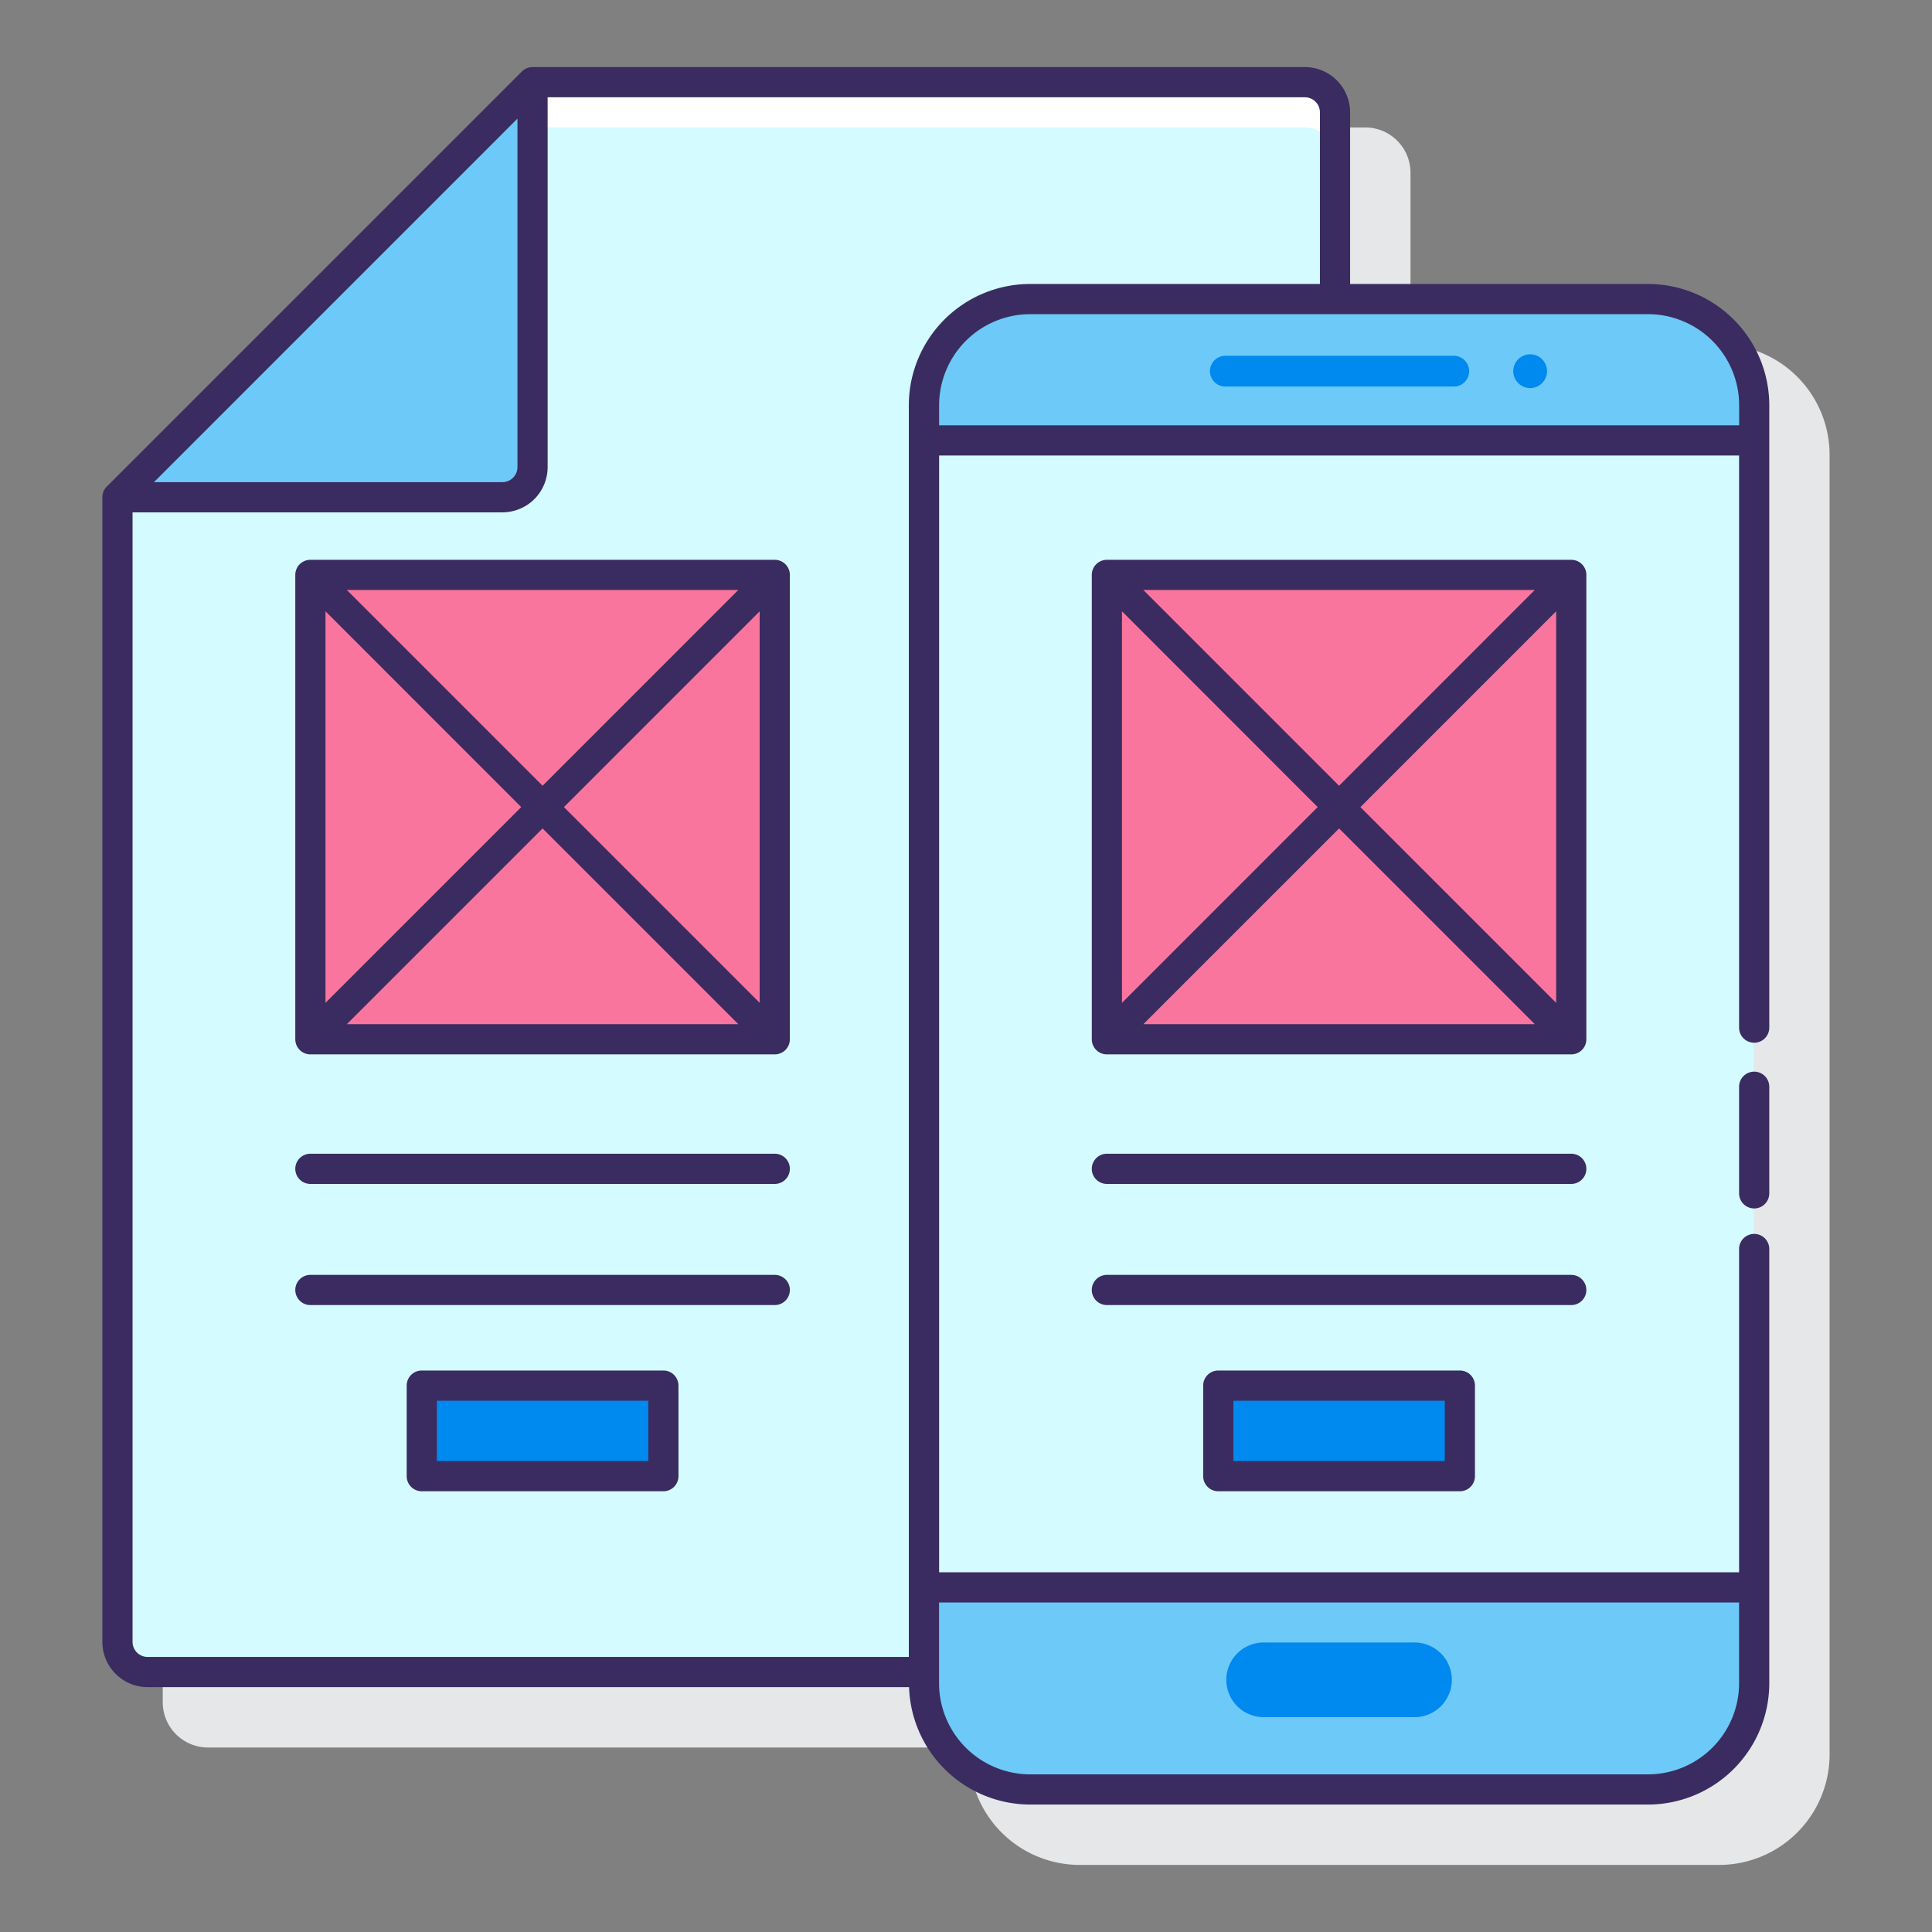 <svg height="512" viewBox="0 0 128 128" width="512" xmlns="http://www.w3.org/2000/svg"><rect x="0" y="0" width="128" height="128" fill="#808080" stroke="none"/><path d="m113.9 22.814h-20.451v-11.37a3 3 0 0 0 -3-3h-51.166a1 1 0 0 0 -.707.293l-27.447 27.447a1 1 0 0 0 -.347.758v75.835a3 3 0 0 0 3 3h50.433v.464a7.324 7.324 0 0 0 7.316 7.315h42.369a7.323 7.323 0 0 0 7.315-7.315v-86.111a7.324 7.324 0 0 0 -7.315-7.316z" fill="#e6e7e8"/><path d="m7.784 32.944 27.5-27.5h51.164a2 2 0 0 1 2 2v101.334a2 2 0 0 1 -2 2h-76.666a2 2 0 0 1 -2-2v-75.836z" fill="#d4fbff"/><path d="m86.448 8.444h-54.165l3-3h51.165a2 2 0 0 1 2 2v3a2 2 0 0 0 -2-2z" fill="#fff"/><path d="m35.281 5.444v25.5a2 2 0 0 1 -2 2h-25.499z" fill="#6dc9f7"/><rect fill="#6dc9f7" height="98.741" rx="7.035" width="55.003" x="61.215" y="19.815"/><path d="m61.215 29.176h55.003v75.992h-55.003z" fill="#d4fbff"/><path d="m96.283 23.572h-15.133a1.019 1.019 0 0 0 0 2.037h15.133a1.019 1.019 0 1 0 0-2.037z" fill="#0089ef"/><path d="m101.376 23.473a1.118 1.118 0 1 0 1.118 1.118 1.117 1.117 0 0 0 -1.118-1.118z" fill="#0089ef"/><path d="m93.664 108.819h-9.894a2.474 2.474 0 1 0 0 4.947h9.894a2.474 2.474 0 1 0 0-4.947z" fill="#0089ef"/><path d="m73.334 38.089h30.766v30.766h-30.766z" fill="#fa759e"/><path d="m80.714 91.798h16.006v6h-16.006z" fill="#0089ef"/><path d="m20.564 38.089h30.766v30.766h-30.766z" fill="#fa759e"/><path d="m27.944 91.798h16.006v6h-16.006z" fill="#0089ef"/><g fill="#3a2c60"><path d="m109.184 18.814h-19.736v-11.37a3 3 0 0 0 -3-3h-51.165a1 1 0 0 0 -.707.293l-27.447 27.447a1 1 0 0 0 -.347.758v75.835a3 3 0 0 0 3 3h50.446a8.04 8.04 0 0 0 8.023 7.779h40.933a8.045 8.045 0 0 0 8.035-8.036v-28.77a1 1 0 0 0 -2 0v21.419h-53v-73.993h53v37.907a1 1 0 0 0 2 0v-41.233a8.045 8.045 0 0 0 -8.035-8.036zm-74.901-10.956v23.086a1 1 0 0 1 -1 1h-23.083zm-25.501 100.919v-74.833h24.5a3 3 0 0 0 3-3v-24.5h50.166a1 1 0 0 1 1 1v11.37h-19.2a8.045 8.045 0 0 0 -8.036 8.036v82.927h-50.43a1 1 0 0 1 -1-1zm106.437-2.608v5.351a6.042 6.042 0 0 1 -6.035 6.036h-40.933a6.043 6.043 0 0 1 -6.036-6.036v-5.351zm-53-77.993v-1.326a6.043 6.043 0 0 1 6.036-6.036h40.933a6.042 6.042 0 0 1 6.035 6.036v1.326z"/><path d="m116.219 71a1 1 0 0 0 -1 1v7.062a1 1 0 1 0 2 0v-7.062a1 1 0 0 0 -1-1z"/><path d="m105.1 38.089a1 1 0 0 0 -1-1h-30.766a1 1 0 0 0 -1 1v30.766a1 1 0 0 0 1 1h30.766a1 1 0 0 0 1-1zm-30.766 2.411 12.966 12.972-12.966 12.969zm1.414-1.414h25.938l-12.969 12.972zm12.969 15.8 12.969 12.969h-25.938zm1.414-1.414 12.969-12.972v25.941z"/><path d="m80.714 90.8a1 1 0 0 0 -1 1v6a1 1 0 0 0 1 1h16.006a1 1 0 0 0 1-1v-6a1 1 0 0 0 -1-1zm15.006 6h-14.006v-4h14.006z"/><path d="m104.1 76.438h-30.766a1 1 0 0 0 0 2h30.766a1 1 0 0 0 0-2z"/><path d="m105.1 85.464a1 1 0 0 0 -1-1h-30.766a1 1 0 0 0 0 2h30.766a1 1 0 0 0 1-1z"/><path d="m51.33 37.089h-30.766a1 1 0 0 0 -1 1v30.766a1 1 0 0 0 1 1h30.766a1 1 0 0 0 1-1v-30.766a1 1 0 0 0 -1-1zm-29.766 3.411 12.969 12.972-12.969 12.969zm1.414-1.414h25.938l-12.969 12.972zm12.969 15.8 12.969 12.969h-25.938zm1.414-1.414 12.969-12.972v25.941z"/><path d="m43.95 90.8h-16.006a1 1 0 0 0 -1 1v6a1 1 0 0 0 1 1h16.006a1 1 0 0 0 1-1v-6a1 1 0 0 0 -1-1zm-1 6h-14.006v-4h14.006z"/><path d="m51.33 76.438h-30.766a1 1 0 0 0 0 2h30.766a1 1 0 0 0 0-2z"/><path d="m51.33 84.464h-30.766a1 1 0 1 0 0 2h30.766a1 1 0 0 0 0-2z"/></g></svg>
